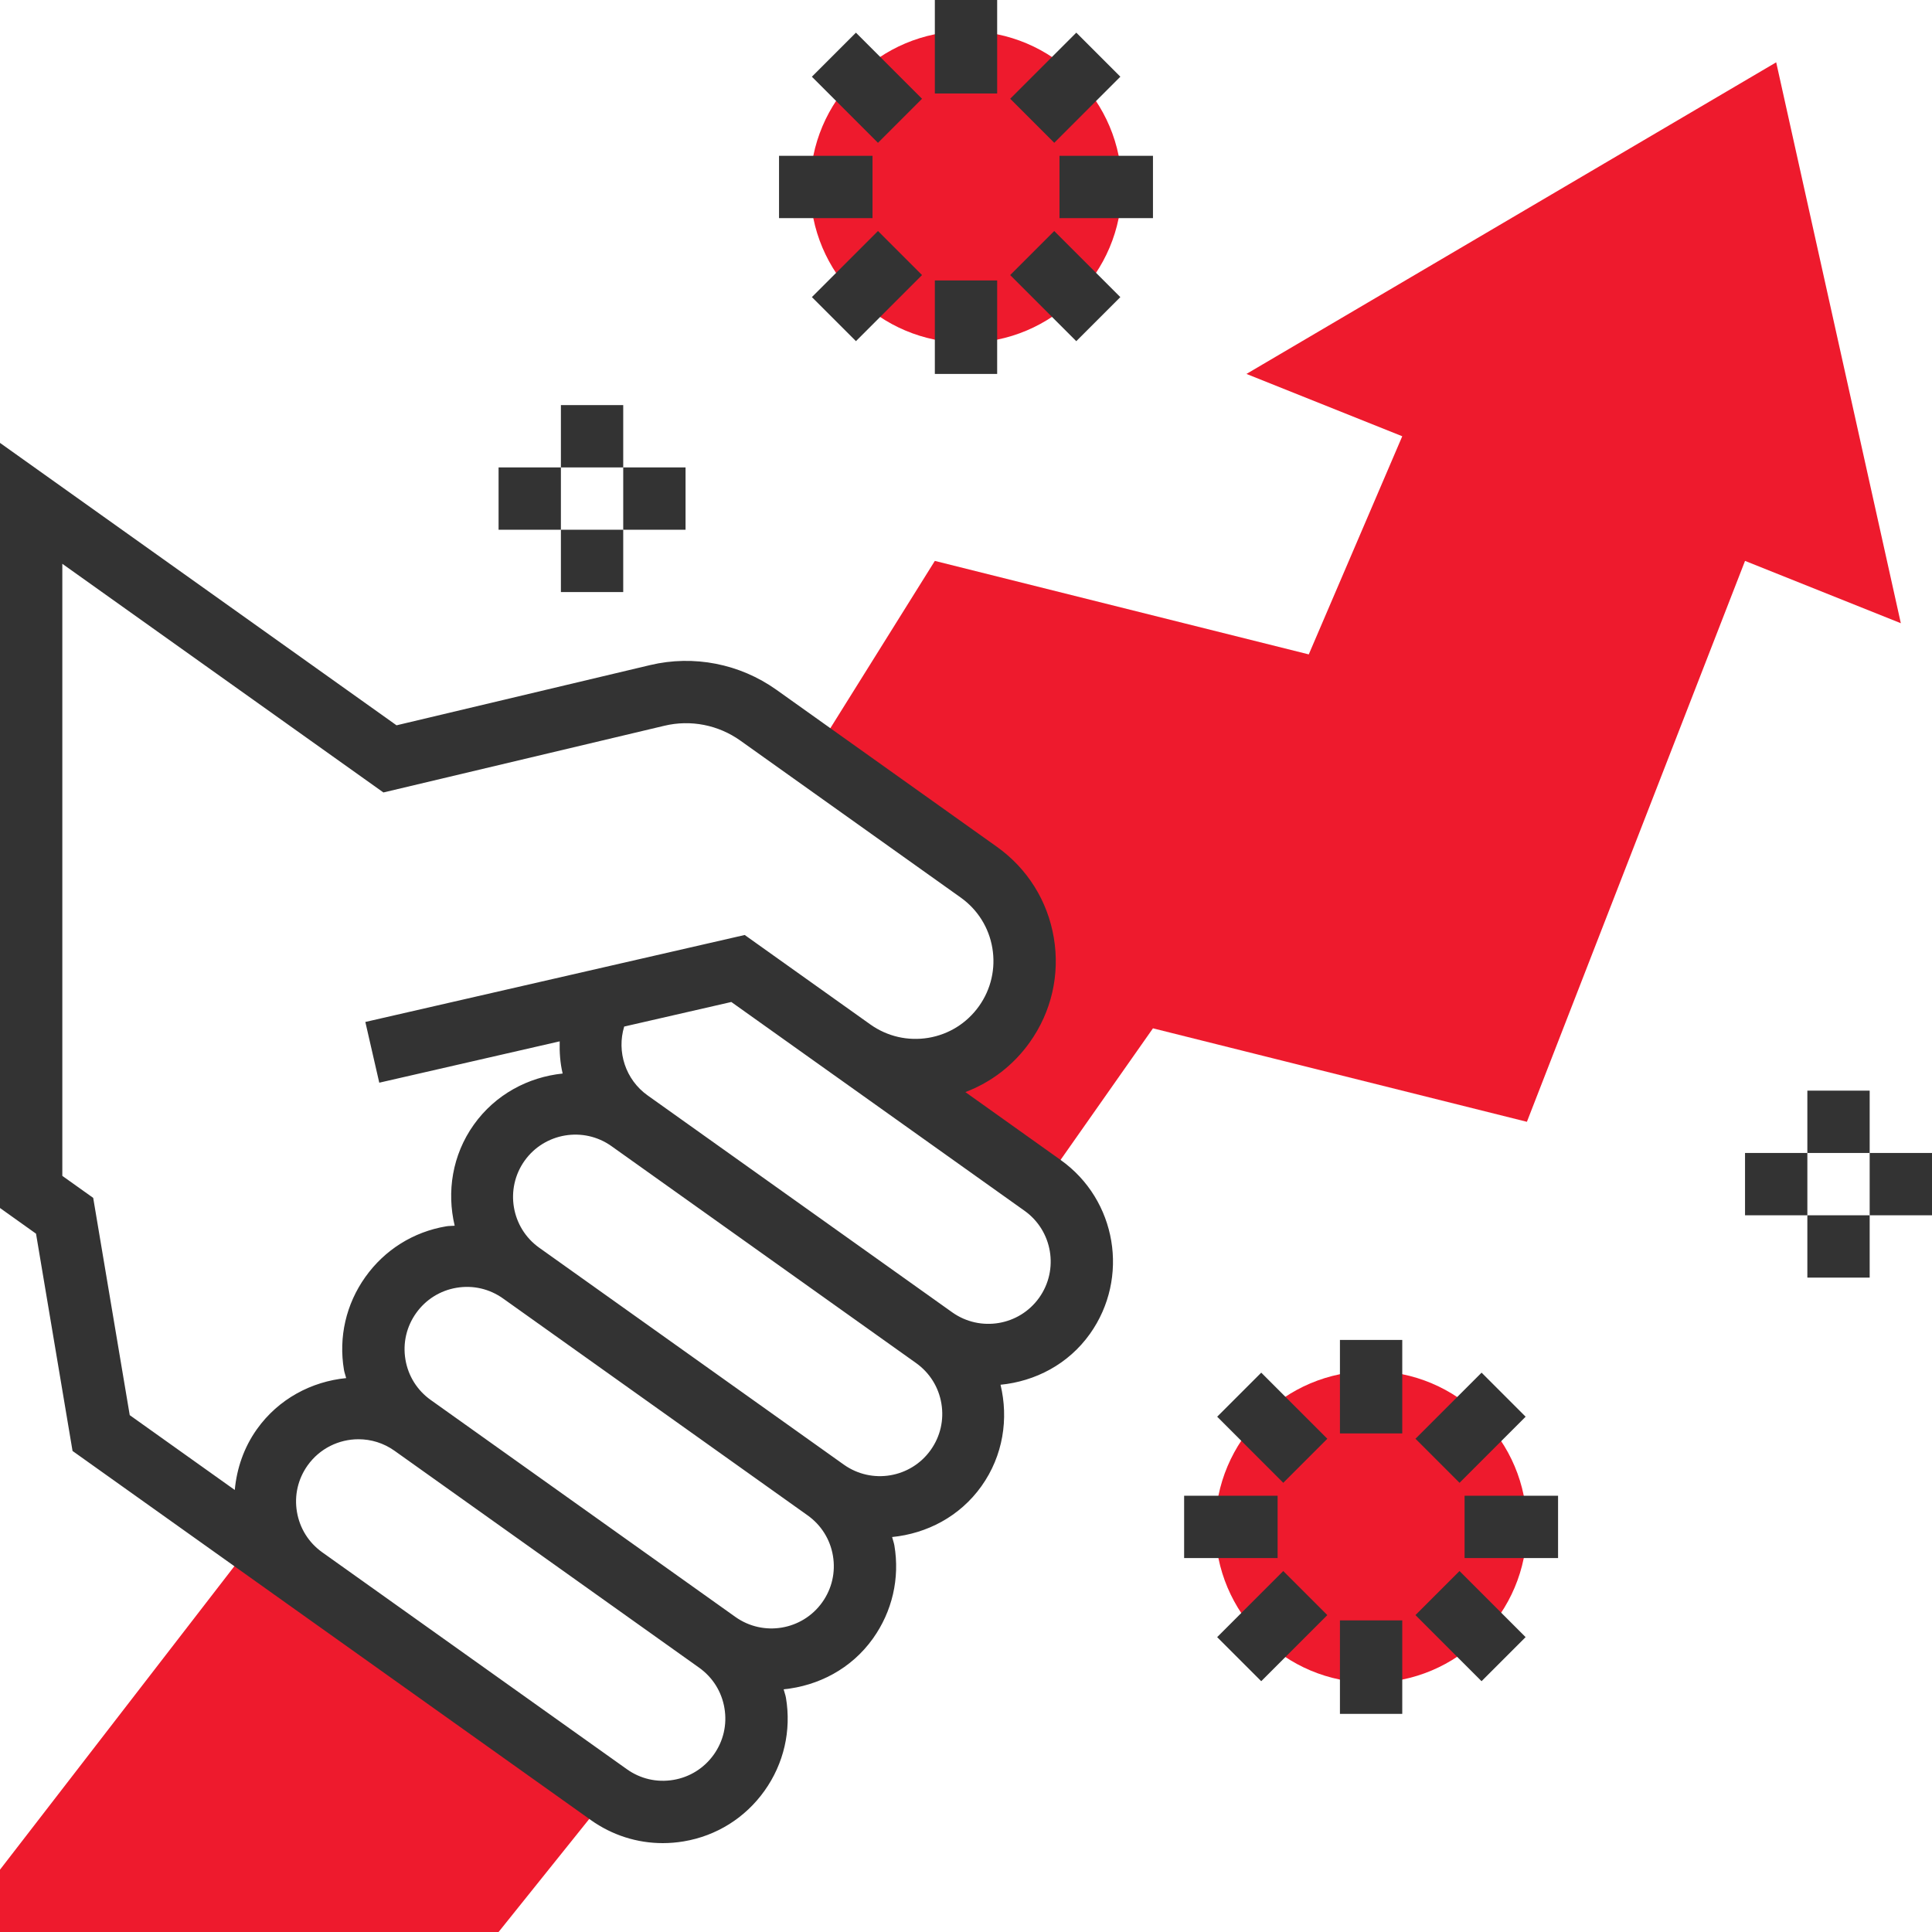 <?xml version="1.0"?>
<svg xmlns="http://www.w3.org/2000/svg" xmlns:xlink="http://www.w3.org/1999/xlink" version="1.1" id="Capa_1" x="0px" y="0px" viewBox="0 0 496 496" style="enable-background:new 0 0 496 496;" xml:space="preserve" width="512px" height="512px" class=""><g><g>
	<circle style="fill:#EE1A2D" cx="248" cy="48" r="40" data-original="#FFA64D" class="active-path" data-old_color="#ee1a2d"/>
	<circle style="fill:#EE1A2D" cx="352" cy="392" r="40" data-original="#FFA64D" class="active-path" data-old_color="#ee1a2d"/>
	<path style="fill:#EE1A2D" d="M456,16L320,96l40,16l-24,56l-96-24l-31.072,49.744l42.36,30.168   c12.6,8.968,15.536,26.456,6.568,39.048l0,0c-8.816,12.376-25.816,15.36-38.352,6.96l48.176,34.408L296,264l96,24l56-144l40,16   L456,16z" data-original="#FFA64D" class="active-path" data-old_color="#ee1a2d"/>
	<polygon style="fill:#EE1A2D" points="65.064,395.752 0,480 0,496 128,496 156.296,460.72  " data-original="#FFA64D" class="active-path" data-old_color="#ee1a2d"/>
</g><g>
	<path style="fill:#333333" d="M272.312,297.808l-24.48-17.44c6.616-2.496,12.344-6.888,16.536-12.776   c5.576-7.832,7.776-17.368,6.176-26.848c-1.592-9.48-6.792-17.776-14.624-23.352l-56.592-40.304   c-9.4-6.688-21.232-9.008-32.448-6.336l-65.08,15.456L0,113.704v196.424l9.248,6.592l9.376,55.784l54.832,39.048l0,0l78.2,55.688   c5.48,3.904,11.896,5.944,18.496,5.944c1.784,0,3.576-0.152,5.368-0.448c8.432-1.416,15.8-6.032,20.76-13   c4.96-6.96,6.912-15.44,5.496-23.864c-0.128-0.752-0.416-1.44-0.592-2.176c8.88-0.888,17.368-5.24,22.936-13.056   c4.96-6.96,6.912-15.44,5.496-23.864c-0.128-0.752-0.408-1.44-0.584-2.176c8.88-0.888,17.368-5.24,22.936-13.056   c5.592-7.848,6.992-17.336,4.896-26.04c8.88-0.88,17.376-5.232,22.952-13.056C290.048,328.064,286.688,308.04,272.312,297.808z    M23.928,307.528L16,301.88V144.744l82.432,58.704l72.144-17.128c6.728-1.608,13.824-0.216,19.472,3.8l56.592,40.304   c4.352,3.104,7.24,7.704,8.128,12.976c0.88,5.264-0.336,10.56-3.432,14.912c-3.104,4.352-7.704,7.24-12.976,8.128   c-5.264,0.872-10.552-0.336-14.904-3.424l-29.336-20.888l0,0l-2.928-2.088l-97.4,22.328l3.576,15.592l46.32-10.616   c-0.072,2.784,0.112,5.568,0.76,8.264c-8.832,0.92-17.256,5.344-22.8,13.12c-5.568,7.816-6.984,17.28-4.92,25.952   c-0.72,0.072-1.44,0.024-2.168,0.152c-8.432,1.416-15.8,6.032-20.76,13c-4.96,6.96-6.912,15.44-5.496,23.864   c0.12,0.728,0.4,1.392,0.568,2.104c-8.872,0.88-17.352,5.304-22.92,13.12c-3.32,4.664-5.168,10.04-5.68,15.6l-26.968-19.208   L23.928,307.528z M183.248,450.456c-2.48,3.48-6.168,5.792-10.376,6.496c-4.224,0.712-8.456-0.264-11.936-2.744l-6.52-4.64l0,0   L82.728,398.52c-3.48-2.48-5.784-6.16-6.496-10.384c-0.712-4.208,0.264-8.448,2.744-11.928c3.12-4.376,8.056-6.712,13.056-6.712   c3.208,0,6.448,0.96,9.256,2.96l78.2,55.688c3.48,2.48,5.792,6.168,6.496,10.376C186.704,442.736,185.728,446.976,183.248,450.456z    M211.096,411.352c-5.12,7.192-15.128,8.872-22.312,3.752l-78.2-55.688c-3.48-2.48-5.792-6.168-6.496-10.376   c-0.712-4.216,0.264-8.456,2.744-11.936s6.168-5.792,10.376-6.496c4.24-0.712,8.456,0.272,11.936,2.744l78.2,55.688   c3.48,2.48,5.792,6.168,6.496,10.376C214.552,403.632,213.576,407.872,211.096,411.352z M238.936,372.256   c-5.12,7.192-15.12,8.872-22.312,3.752l-78.2-55.688c-7.184-5.12-8.864-15.128-3.752-22.32c5.12-7.184,15.136-8.864,22.312-3.752   l78.2,55.688c3.48,2.48,5.792,6.168,6.496,10.384C242.392,364.536,241.416,368.776,238.936,372.256z M266.784,333.16   c-5.112,7.184-15.12,8.864-22.32,3.752l-78.2-55.688c-5.688-4.048-7.976-11.232-6.016-17.68l27.504-6.304l26.4,18.8   c0.008,0,0.008,0.008,0.016,0.008l48.856,34.792C270.216,315.96,271.904,325.968,266.784,333.16z" data-original="#333333" class=""/>
	<rect x="344" y="344" style="fill:#333333" width="16" height="24" data-original="#333333" class=""/>
	
		<rect x="318.551" y="354.535" transform="matrix(-0.707 0.707 -0.707 -0.707 816.638 394.808)" style="fill:#333333" width="16" height="24" data-original="#333333" class=""/>
	<rect x="304" y="384" style="fill:#333333" width="24" height="16" data-original="#333333" class=""/>
	
		<rect x="314.54" y="409.461" transform="matrix(-0.707 0.707 -0.707 -0.707 852.628 481.752)" style="fill:#333333" width="24" height="16" data-original="#333333" class=""/>
	<rect x="344" y="416" style="fill:#333333" width="16" height="24" data-original="#333333" class=""/>
	
		<rect x="369.441" y="405.463" transform="matrix(-0.707 0.707 -0.707 -0.707 939.523 445.764)" style="fill:#333333" width="16" height="24" data-original="#333333" class=""/>
	<rect x="376" y="384" style="fill:#333333" width="24" height="16" data-original="#333333" class=""/>
	
		<rect x="365.452" y="358.54" transform="matrix(-0.707 0.707 -0.707 -0.707 903.534 358.824)" style="fill:#333333" width="24" height="16" data-original="#333333" class=""/>
	<rect x="240" style="fill:#333333" width="16" height="24" data-original="#333333" class=""/>
	
		<rect x="214.543" y="10.548" transform="matrix(-0.707 0.707 -0.707 -0.707 395.849 -118.87)" style="fill:#333333" width="16" height="24" data-original="#333333" class=""/>
	<rect x="200" y="40" style="fill:#333333" width="24" height="16" data-original="#333333" class=""/>
	
		<rect x="210.543" y="65.46" transform="matrix(-0.707 0.707 -0.707 -0.707 431.849 -31.958)" style="fill:#333333" width="24" height="16" data-original="#333333" class=""/>
	<rect x="240" y="72" style="fill:#333333" width="16" height="24" data-original="#333333" class=""/>
	
		<rect x="265.444" y="61.471" transform="matrix(-0.707 0.707 -0.707 -0.707 518.75 -67.93)" style="fill:#333333" width="16" height="24" data-original="#333333" class=""/>
	<rect x="272" y="40" style="fill:#333333" width="24" height="16" data-original="#333333" class=""/>
	
		<rect x="261.455" y="14.548" transform="matrix(-0.707 0.707 -0.707 -0.707 482.761 -154.87)" style="fill:#333333" width="24" height="16" data-original="#333333" class=""/>
	<rect x="480" y="296" style="fill:#333333" width="16" height="16" data-original="#333333" class=""/>
	<rect x="448" y="296" style="fill:#333333" width="16" height="16" data-original="#333333" class=""/>
	<rect x="464" y="280" style="fill:#333333" width="16" height="16" data-original="#333333" class=""/>
	<rect x="464" y="312" style="fill:#333333" width="16" height="16" data-original="#333333" class=""/>
	<rect x="160" y="120" style="fill:#333333" width="16" height="16" data-original="#333333" class=""/>
	<rect x="128" y="120" style="fill:#333333" width="16" height="16" data-original="#333333" class=""/>
	<rect x="144" y="104" style="fill:#333333" width="16" height="16" data-original="#333333" class=""/>
	<rect x="144" y="136" style="fill:#333333" width="16" height="16" data-original="#333333" class=""/>
</g></g> </svg>
